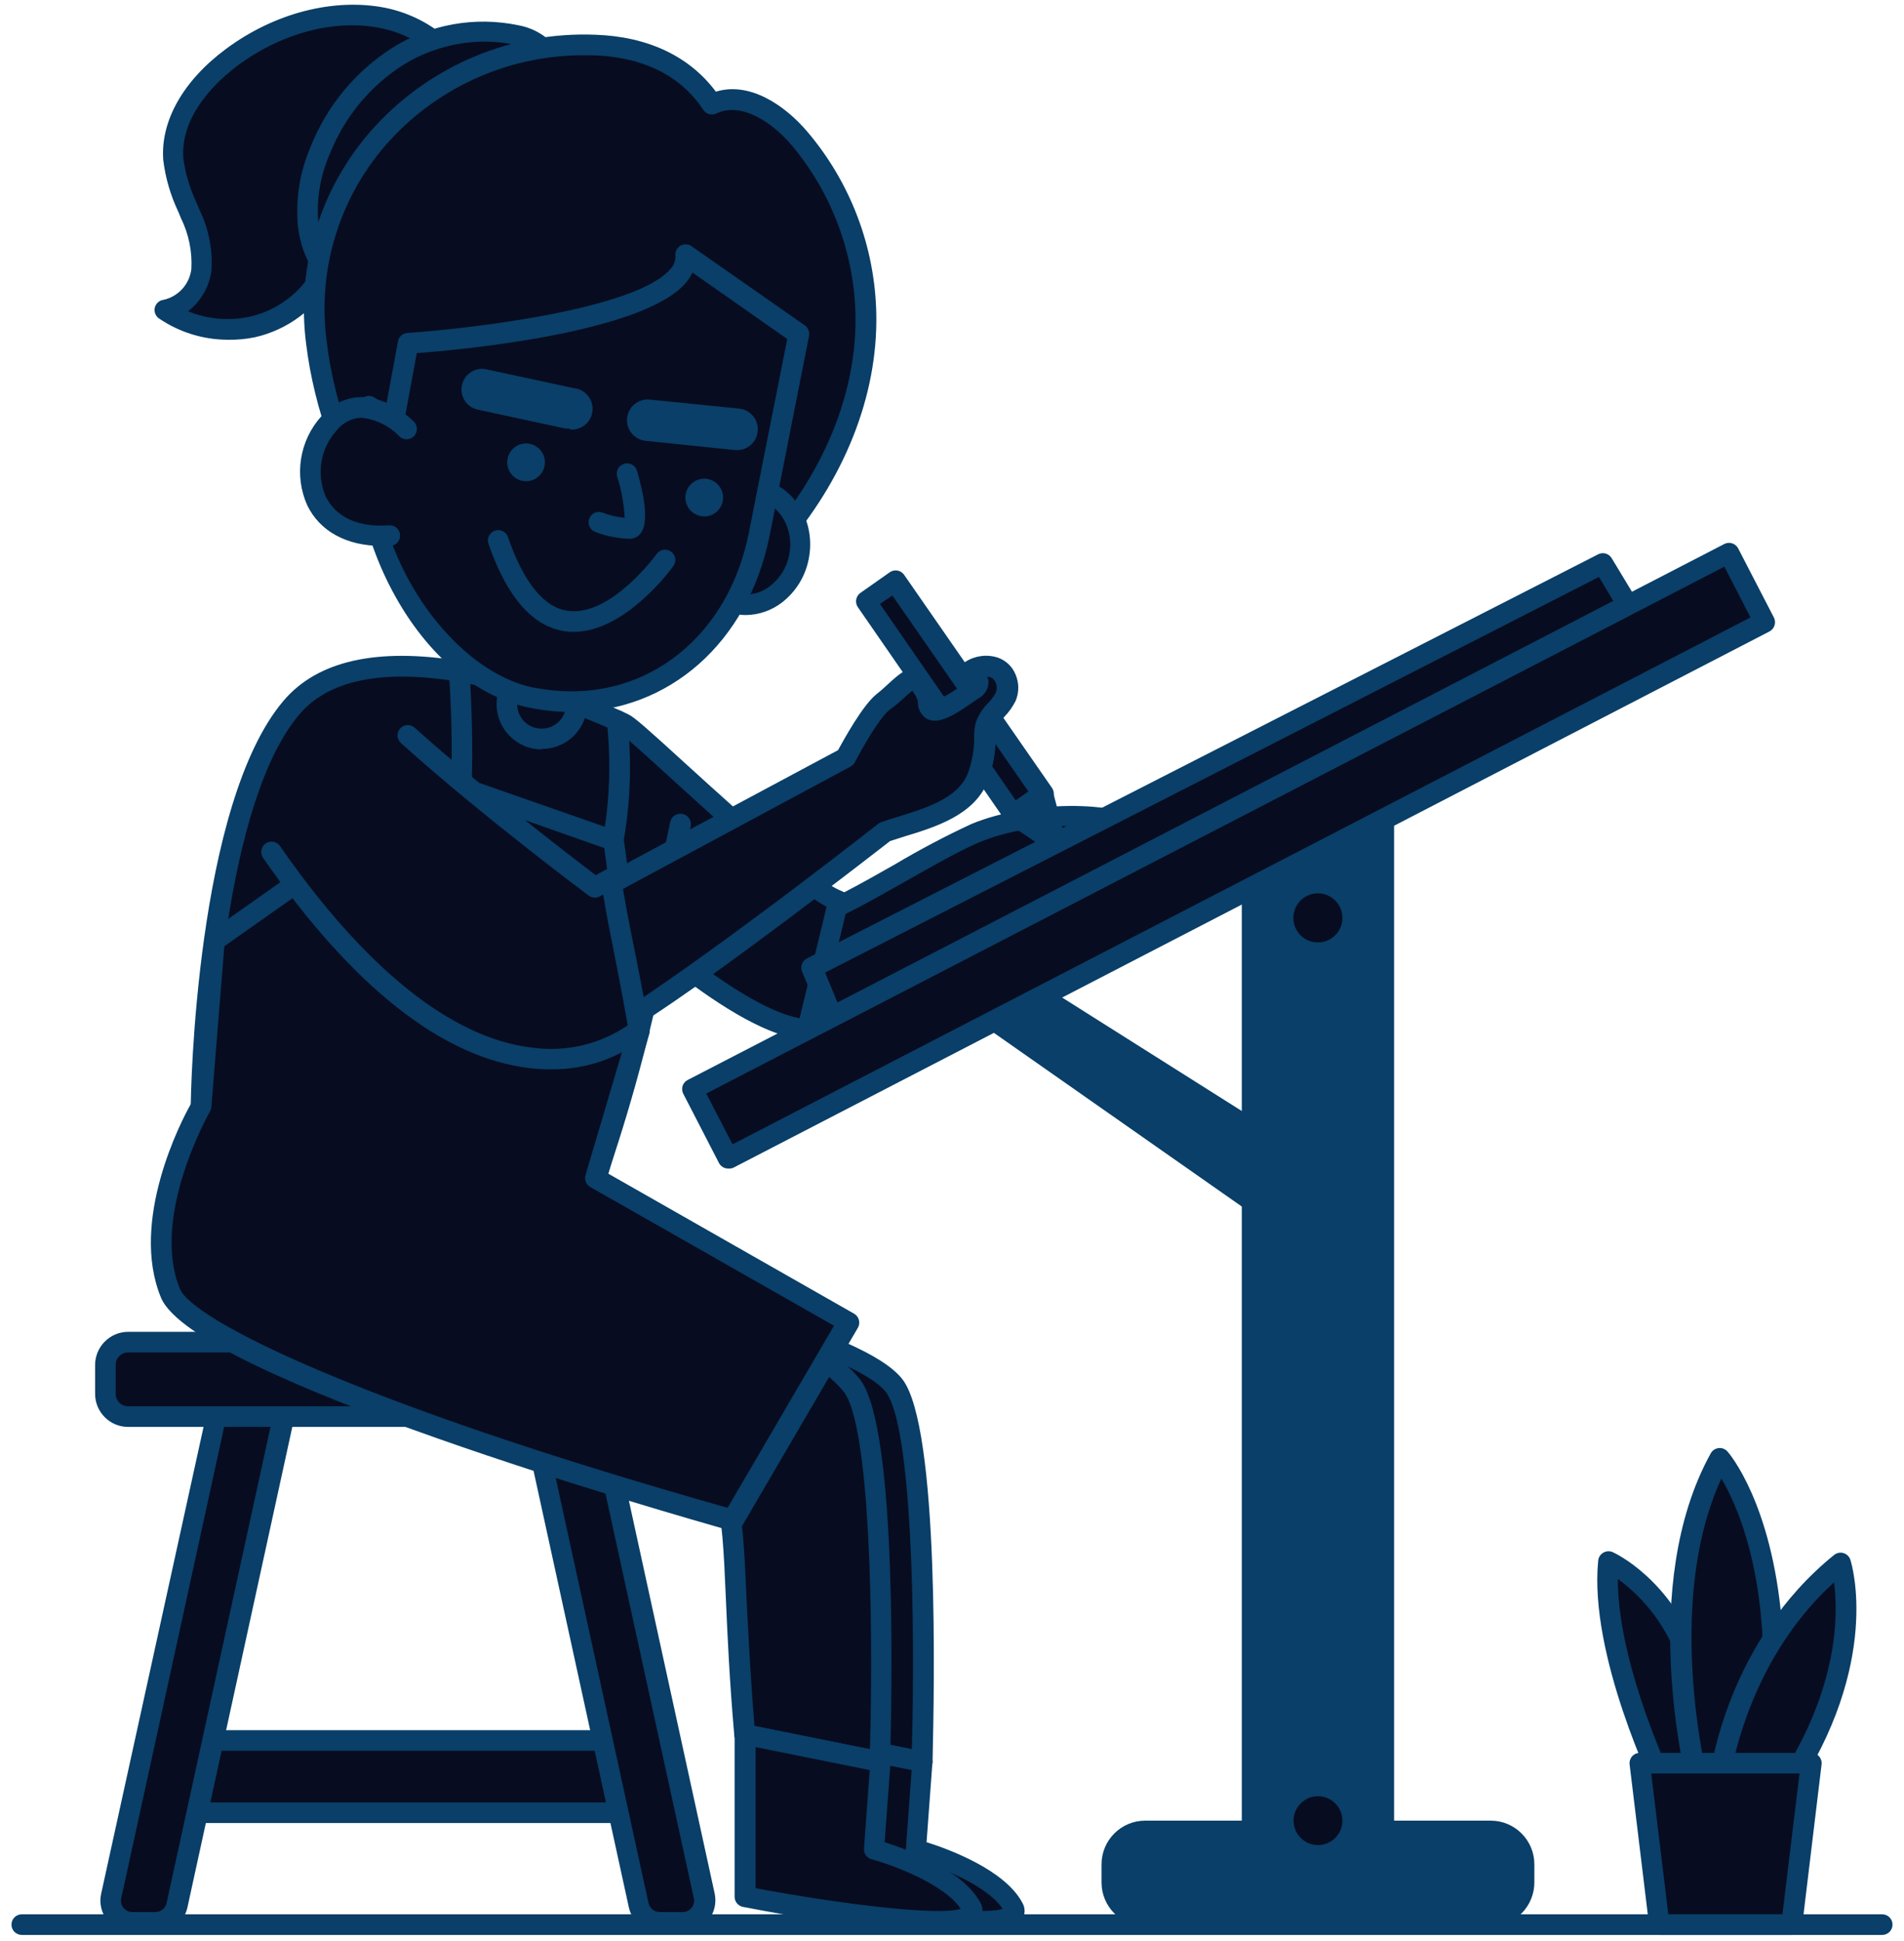 <svg width="208" height="212" viewBox="0 0 208 212" fill="none" xmlns="http://www.w3.org/2000/svg">
<g id="designer_(3) 2">
<g id="designer_(3)">
<path id="Path" d="M85.91 189.442C84.627 174.469 85.246 167.158 83.66 162.201C79.981 159.261 66.335 151.363 54.894 145.302C52.833 144.205 51.292 142.332 50.611 140.097C49.929 137.861 50.163 135.446 51.26 133.383C53.51 129.091 56.412 132.955 60.71 135.231C74.322 142.486 93.897 146.553 97.666 151.341C101.919 156.737 100.737 192.438 100.737 192.438L85.91 189.442Z" fill="#080C20"/>
<path id="Shape" fill-rule="evenodd" clip-rule="evenodd" d="M100.479 193.542C100.553 193.553 100.629 193.553 100.704 193.542C100.971 193.555 101.235 193.471 101.446 193.306C101.706 193.101 101.862 192.792 101.874 192.461C101.877 192.256 101.884 191.964 101.892 191.593C102.034 185.242 102.69 155.878 98.566 150.62C96.305 147.758 89.701 145.404 81.331 142.441C74.75 140.109 67.37 137.473 61.25 134.217C60.258 133.69 59.296 133.107 58.37 132.471L58.361 132.465C56.385 131.127 54.677 129.97 52.903 130.42C51.696 130.798 50.717 131.688 50.225 132.854C47.665 137.702 49.501 143.71 54.331 146.294C64.951 151.938 78.575 159.779 82.659 162.9C83.49 165.666 83.648 169.33 83.884 174.778L83.885 174.807C83.898 175.088 83.911 175.374 83.925 175.665C84.096 179.389 84.306 183.943 84.796 189.554C84.837 190.056 85.204 190.469 85.696 190.568L100.479 193.542ZM99.612 191.053L86.968 188.495C86.526 183.259 86.331 178.965 86.169 175.43C86.158 175.178 86.146 174.929 86.135 174.684C85.888 168.825 85.707 164.961 84.695 161.852C84.631 161.64 84.501 161.455 84.324 161.322C80.454 158.235 66.571 150.237 55.389 144.288C51.653 142.288 50.235 137.64 52.216 133.89C52.621 133.124 53.038 132.685 53.443 132.583C54.252 132.381 55.648 133.316 57.11 134.318C58.089 135.001 59.103 135.633 60.148 136.211C66.346 139.51 73.756 142.147 80.319 144.483L80.532 144.559C87.924 147.184 94.899 149.662 96.755 152.017C99.612 155.622 100.017 176.835 99.612 191.053Z" fill="#093F68"/>
<path id="Path_2" d="M85.91 189.442V207.163C85.91 207.163 112.786 212.322 110.66 208.289C108.534 204.256 100.018 201.98 100.018 201.98L100.726 192.382L85.91 189.442Z" fill="#080C20"/>
<path id="Shape_2" fill-rule="evenodd" clip-rule="evenodd" d="M85.741 208.267C96.192 210.272 102.481 210.914 106.25 210.914C109.85 210.914 111.144 210.373 111.594 209.754C112.013 209.176 112.044 208.403 111.672 207.794C109.737 204.189 103.561 201.935 101.221 201.203L101.862 192.506C101.908 191.937 101.521 191.424 100.962 191.312L86.18 188.338C85.851 188.269 85.508 188.352 85.246 188.563C84.982 188.778 84.829 189.101 84.83 189.442V207.14C84.82 207.688 85.204 208.163 85.741 208.267ZM109.535 208.481C107.116 209.269 96.552 207.985 87.125 206.228V190.816L99.59 193.328L98.96 201.935C98.942 202.459 99.287 202.926 99.793 203.062C101.93 203.648 107.679 205.709 109.535 208.481Z" fill="#093F68"/>
<path id="Path_3" d="M71.679 83.172C71.679 83.172 85.392 100.713 88.7 100.07C92.007 99.428 101.559 93.074 106.565 90.968C114.586 87.588 127.231 89.21 123.789 92.094C120.346 94.978 121.314 92.32 121.314 92.32C102.673 104.61 89.814 112.598 88.194 112.463C80.139 112.046 65.041 96.984 65.041 96.984L71.679 83.172Z" fill="#080C20"/>
<path id="Shape_3" fill-rule="evenodd" clip-rule="evenodd" d="M88.138 113.578H88.25C89.127 113.578 92.244 112.789 120.571 94.19L120.695 94.291C121.696 95.001 122.945 94.28 124.52 92.984C124.981 92.714 125.316 92.271 125.451 91.754C125.586 91.236 125.51 90.686 125.24 90.224C123.508 87.396 112.629 87.272 106.115 89.999C103.267 91.32 100.488 92.786 97.79 94.392C94.224 96.42 90.162 98.707 88.509 99.023C86.641 99.023 78.778 90.461 72.567 82.518C72.329 82.211 71.948 82.049 71.561 82.09C71.174 82.131 70.835 82.37 70.666 82.721L64.029 96.51C63.815 96.944 63.901 97.465 64.243 97.806C64.274 97.836 64.342 97.901 64.444 97.999C66.358 99.844 80.169 113.161 88.138 113.578ZM88.261 111.325C81.567 110.931 69.204 99.383 66.403 96.679L71.881 85.256C83.761 100.228 87.744 101.388 88.869 101.174C90.876 100.801 94.593 98.704 98.573 96.459C98.675 96.401 98.778 96.343 98.881 96.285C101.818 94.618 104.855 92.894 106.959 92.004C113.293 89.357 121.494 90.156 123.069 91.148C122.765 91.396 122.518 91.587 122.315 91.734C122.233 91.595 122.131 91.47 122.011 91.362C121.616 91.073 121.079 91.073 120.684 91.362C93.155 109.534 88.846 111.235 88.261 111.325Z" fill="#093F68"/>
<rect id="Rectangle" x="19.4" y="190.14" width="49.657" height="7.818" fill="#080C20"/>
<path id="Shape_4" fill-rule="evenodd" clip-rule="evenodd" d="M19.4 199.108H69.058C69.679 199.108 70.183 198.603 70.183 197.981V190.095C70.183 189.473 69.679 188.969 69.058 188.969H19.4C18.779 188.969 18.275 189.473 18.275 190.095V197.981C18.275 198.603 18.779 199.108 19.4 199.108ZM67.933 196.855H20.525V191.222H67.933V196.855Z" fill="#093F68"/>
<path id="Path_4" d="M16.981 209.945H14.461C13.743 209.945 13.064 209.619 12.614 209.058C12.163 208.498 11.991 207.764 12.144 207.061L24.519 150.654H31.887L19.344 208.109C19.085 209.201 18.102 209.965 16.981 209.945Z" fill="#080C20"/>
<path id="Shape_5" fill-rule="evenodd" clip-rule="evenodd" d="M14.461 211.072H16.981C18.64 211.109 20.096 209.975 20.469 208.357L33.013 150.901C33.088 150.565 33.005 150.212 32.788 149.944C32.576 149.682 32.258 149.529 31.921 149.527H24.553C24.013 149.515 23.541 149.889 23.428 150.417L11.053 206.825C10.819 207.858 11.072 208.942 11.739 209.765C12.401 210.592 13.403 211.073 14.461 211.072ZM13.246 207.32L25.374 151.791H30.436L18.196 207.85C18.074 208.423 17.567 208.832 16.981 208.83H14.461C14.084 208.832 13.727 208.662 13.491 208.368C13.254 208.075 13.164 207.689 13.246 207.32Z" fill="#093F68"/>
<path id="Path_5" d="M72.073 209.945H74.581C75.299 209.945 75.979 209.619 76.429 209.058C76.879 208.498 77.052 207.764 76.899 207.061L64.625 150.665H57.2L69.744 208.12C70.004 209.195 70.968 209.95 72.073 209.945Z" fill="#080C20"/>
<path id="Shape_6" fill-rule="evenodd" clip-rule="evenodd" d="M72.073 211.072H74.581L74.694 211.038C75.746 211.029 76.737 210.545 77.393 209.72C78.048 208.896 78.296 207.82 78.069 206.791L65.75 150.383C65.637 149.855 65.165 149.481 64.625 149.493H57.245C56.909 149.496 56.591 149.648 56.379 149.91C56.161 150.178 56.078 150.531 56.154 150.868L68.698 208.323C69.052 209.911 70.448 211.048 72.073 211.072ZM70.846 207.85L58.606 151.792H63.669L75.796 207.32C75.879 207.689 75.789 208.075 75.552 208.368C75.316 208.662 74.958 208.832 74.581 208.83H72.073C71.484 208.833 70.974 208.425 70.846 207.85Z" fill="#093F68"/>
<rect id="Rectangle_2" x="11.514" y="146.587" width="55.845" height="8.123" rx="2.21" fill="#080C20"/>
<path id="Shape_7" fill-rule="evenodd" clip-rule="evenodd" d="M14 155.847H64.884C65.842 155.847 66.76 155.466 67.437 154.788C68.115 154.11 68.495 153.19 68.495 152.231V149.088C68.495 147.089 66.88 145.466 64.884 145.46H14C12.004 145.466 10.389 147.089 10.389 149.088V152.231C10.389 154.228 12.006 155.847 14 155.847ZM12.639 149.088C12.639 148.333 13.246 147.719 14 147.713H64.884C65.637 147.719 66.245 148.333 66.245 149.088V152.231C66.245 152.984 65.636 153.594 64.884 153.594H14C13.248 153.594 12.639 152.984 12.639 152.231V149.088Z" fill="#093F68"/>
<path id="Path_6" d="M81.376 189.442C80.082 174.469 80.712 167.158 79.126 162.201C75.447 159.261 61.801 151.363 50.36 145.302C46.115 142.996 44.52 137.694 46.787 133.424C49.053 129.154 54.334 127.511 58.617 129.744C72.241 136.988 89.364 146.553 93.132 151.341C97.374 156.737 96.204 192.438 96.204 192.438L81.376 189.442Z" fill="#080C20"/>
<path id="Shape_8" fill-rule="evenodd" clip-rule="evenodd" d="M95.9 193.542C95.975 193.554 96.05 193.554 96.125 193.542L96.114 193.61C96.735 193.61 97.239 193.106 97.239 192.483C97.242 192.317 97.248 192.093 97.254 191.816C97.395 185.912 98.112 155.958 93.942 150.642C90.882 146.767 79.475 139.602 59.068 128.742C54.226 126.178 48.226 128.016 45.646 132.854C43.086 137.702 44.922 143.71 49.752 146.294C60.361 151.938 73.996 159.779 78.08 162.9C78.911 165.666 79.069 169.33 79.305 174.778L79.306 174.807C79.475 178.683 79.689 183.505 80.218 189.554C80.257 190.052 80.618 190.465 81.106 190.568L95.9 193.542ZM95.034 191.053L82.377 188.495H82.422C82.046 183.914 81.842 180.054 81.669 176.792C81.63 176.06 81.593 175.357 81.556 174.684L81.555 174.645C81.297 168.808 81.126 164.954 80.116 161.852C80.052 161.64 79.922 161.455 79.745 161.322C75.875 158.236 61.992 150.237 50.81 144.289C48.388 143.001 46.837 140.517 46.74 137.773C46.643 135.029 48.015 132.441 50.34 130.985C52.665 129.529 55.588 129.425 58.01 130.713C77.866 141.269 89.319 148.412 92.176 152.017C95.034 155.622 95.439 176.835 95.034 191.053Z" fill="#093F68"/>
<path id="Path_7" d="M91.625 98.403C86.562 96.443 69.89 79.871 68.236 79.071L67.449 78.699C61.928 76.244 56.14 74.441 50.203 73.326C43.216 72.199 35.926 72.526 31.876 77.291C22.438 88.41 21.999 120.833 21.999 120.833L65.075 128.719C67.948 120.372 70.204 111.825 71.825 103.146C76.876 107.371 83.649 112.249 88.183 112.485L91.625 98.403Z" fill="#080C20"/>
<path id="Shape_9" fill-rule="evenodd" clip-rule="evenodd" d="M64.839 129.812H65.041C65.529 129.818 65.965 129.509 66.121 129.046C68.814 121.242 70.987 113.267 72.624 105.174C79.284 110.548 84.515 113.364 88.16 113.555C88.69 113.571 89.158 113.214 89.285 112.699L92.66 98.651C92.794 98.101 92.501 97.537 91.974 97.333C88.949 96.164 81.059 89.002 75.456 83.916C75.224 83.705 74.996 83.498 74.772 83.296C70.779 79.646 69.316 78.35 68.686 78.046C68.686 78.046 68.394 77.888 67.854 77.651C62.246 75.15 56.363 73.32 50.326 72.199C41.191 70.701 34.678 72.165 30.965 76.547C21.391 87.836 20.84 119.459 20.84 120.799C20.831 121.35 21.221 121.827 21.762 121.926L64.839 129.812ZM64.287 127.401L23.113 119.898C23.281 114.502 24.519 87.656 32.709 78.023C35.881 74.283 41.697 73.078 50 74.441C55.847 75.533 61.544 77.31 66.976 79.736L67.719 80.074C68.155 80.326 70.13 82.119 72.26 84.053C72.6 84.362 72.945 84.675 73.287 84.986C78.879 90.089 86.382 96.927 90.297 99.034L87.35 111.212C83.964 110.581 78.778 107.438 72.567 102.256C72.257 101.988 71.826 101.911 71.442 102.053C71.065 102.193 70.79 102.523 70.722 102.921C69.163 111.224 67.012 119.405 64.287 127.401Z" fill="#093F68"/>
<path id="Path_8" d="M72.061 101.862H71.836C71.544 101.802 71.287 101.628 71.123 101.379C70.958 101.13 70.899 100.825 70.959 100.532L73.209 89.796C73.333 89.174 73.938 88.77 74.559 88.895C75.18 89.019 75.583 89.624 75.459 90.247L73.209 100.983C73.089 101.516 72.606 101.886 72.061 101.862Z" fill="#093F68"/>
<path id="Path_9" d="M49.471 94.178C49.37 94.189 49.268 94.189 49.167 94.178C48.879 94.099 48.635 93.909 48.487 93.649C48.339 93.389 48.301 93.081 48.38 92.793C50.045 86.743 49.055 73.641 49.044 73.461C48.997 72.838 49.463 72.296 50.084 72.25C50.706 72.203 51.247 72.669 51.294 73.292C51.294 73.844 52.329 86.968 50.551 93.39C50.403 93.862 49.965 94.181 49.471 94.178Z" fill="#093F68"/>
<path id="Path_10" d="M65.041 100.329C64.903 100.326 64.766 100.299 64.636 100.251C64.357 100.145 64.132 99.932 64.009 99.659C63.887 99.387 63.878 99.077 63.984 98.797C66.234 92.407 67.025 85.594 66.301 78.857C66.214 78.241 66.642 77.671 67.257 77.584C67.555 77.542 67.856 77.621 68.095 77.803C68.333 77.985 68.49 78.255 68.529 78.553C69.332 85.662 68.497 92.862 66.088 99.597C65.924 100.035 65.508 100.326 65.041 100.329Z" fill="#093F68"/>
<path id="Path_11" d="M41.866 1.957C36.084 0.751 29.953 2.768 25.273 6.249C21.639 8.953 18.523 13.009 18.916 17.391C19.218 19.464 19.836 21.478 20.75 23.362C21.681 25.252 22.096 27.354 21.954 29.457C21.714 31.637 20.087 33.407 17.938 33.828C20.737 35.73 24.193 36.402 27.5 35.687C30.767 34.941 33.569 32.851 35.218 29.93C35.581 28.927 36.255 28.066 37.141 27.474C37.604 27.285 38.094 27.175 38.593 27.147C42.119 26.867 45.495 25.598 48.335 23.486C56.75 16.602 51.879 4.075 41.866 1.957Z" fill="#080C20"/>
<path id="Shape_10" fill-rule="evenodd" clip-rule="evenodd" d="M17.375 34.785C19.592 36.294 22.21 37.102 24.89 37.106C25.88 37.127 26.868 37.036 27.837 36.836C31.42 36.029 34.492 33.735 36.286 30.527L36.5 30.121C36.703 29.476 37.095 28.907 37.625 28.488C37.987 28.357 38.366 28.281 38.75 28.262C42.514 27.981 46.116 26.615 49.123 24.331C52.928 21.311 54.603 16.332 53.398 11.623C52.007 6.18 47.641 2.005 42.148 0.864C36.545 -0.262 29.997 1.382 24.654 5.37C19.985 8.84 17.51 13.256 17.836 17.492C18.078 19.446 18.633 21.348 19.479 23.125L19.782 23.858C20.62 25.568 21.008 27.464 20.907 29.366C20.717 31.026 19.498 32.383 17.87 32.746C17.407 32.802 17.027 33.138 16.914 33.591C16.805 34.047 16.988 34.522 17.375 34.785ZM27.297 34.583C25.04 35.079 22.686 34.875 20.547 33.997C21.921 32.932 22.831 31.379 23.09 29.659C23.265 27.359 22.826 25.054 21.819 22.979L21.515 22.235C20.767 20.682 20.266 19.021 20.03 17.312C19.648 12.423 24.046 8.592 25.948 7.173C30.796 3.568 36.657 2.047 41.641 3.083C46.318 4.031 50.034 7.585 51.193 12.22C52.208 16.09 50.822 20.193 47.671 22.652C44.977 24.637 41.773 25.81 38.435 26.032C37.843 26.076 37.261 26.217 36.714 26.449C35.701 27.032 34.91 27.936 34.464 29.017L34.273 29.389C32.783 32.028 30.25 33.914 27.297 34.583Z" fill="#093F68"/>
<path id="Path_12" d="M56.367 3.804C51.906 2.887 47.263 3.73 43.407 6.159C39.589 8.613 36.637 12.207 34.97 16.433C33.893 18.915 33.437 21.622 33.642 24.319C33.873 27.019 35.174 29.514 37.254 31.248C37.873 31.81 38.669 32.141 39.504 32.183C40.066 32.138 40.615 31.989 41.124 31.744C48.875 28.436 55.39 22.768 59.742 15.543C62.296 11.274 62.049 5.078 56.367 3.804Z" fill="#080C20"/>
<path id="Shape_11" fill-rule="evenodd" clip-rule="evenodd" d="M36.556 32.206C37.367 32.902 38.391 33.299 39.459 33.332L39.492 33.377C40.199 33.335 40.891 33.155 41.529 32.848C49.494 29.444 56.185 23.614 60.654 16.186C62.465 13.419 62.881 9.964 61.779 6.846C60.852 4.702 58.913 3.166 56.615 2.757C51.869 1.766 46.924 2.658 42.822 5.247C38.796 7.822 35.682 11.602 33.924 16.05C32.781 18.7 32.302 21.589 32.529 24.466C32.778 27.483 34.23 30.272 36.556 32.206ZM44.004 7.117C46.662 5.46 49.726 4.571 52.858 4.548C53.957 4.538 55.055 4.648 56.131 4.875C57.716 5.138 59.062 6.184 59.709 7.657C60.526 10.104 60.178 12.79 58.764 14.946C54.548 21.984 48.215 27.506 40.674 30.718C40.301 30.91 39.897 31.032 39.481 31.079C38.906 31.026 38.364 30.785 37.94 30.392C36.094 28.833 34.95 26.596 34.767 24.184C34.573 21.674 35.002 19.154 36.016 16.85C37.591 12.845 40.386 9.44 44.004 7.117Z" fill="#093F68"/>
<path id="Path_13" d="M64.94 4.92C70.126 5.089 74.862 6.948 77.765 11.386C81.14 9.787 84.931 12.31 87.328 15.115C91.873 20.505 94.434 27.293 94.584 34.346C94.741 43.55 90.657 52.495 84.594 59.412C81.364 63.227 77.37 66.321 72.871 68.493C68.32 70.665 63.19 71.305 58.246 70.317C44.476 67.264 36.084 50.31 34.509 37.455C32.349 19.374 46.794 4.334 64.94 4.92Z" fill="#080C20"/>
<path id="Shape_12" fill-rule="evenodd" clip-rule="evenodd" d="M58.066 71.41C59.588 71.751 61.142 71.921 62.701 71.917C66.373 71.895 69.997 71.089 73.332 69.552C77.993 67.313 82.126 64.111 85.46 60.156C92.232 52.428 95.889 43.257 95.731 34.335C95.599 27.017 92.939 19.971 88.205 14.394C85.707 11.454 81.871 8.885 78.204 10.012C75.301 6.125 70.756 3.985 64.996 3.793C55.927 3.445 47.159 7.088 41 13.764C35.074 20.198 32.309 28.935 33.451 37.613C35.184 51.729 44.397 68.38 58.066 71.41ZM42.642 15.284C48.125 9.338 55.857 5.98 63.939 6.035L64.906 6.046C68.641 6.17 73.737 7.297 76.831 12.006C77.141 12.472 77.744 12.639 78.249 12.4C81.027 11.071 84.414 13.425 86.472 15.848C90.836 21.046 93.3 27.579 93.459 34.368C93.605 42.728 90.151 51.357 83.75 58.669C80.624 62.366 76.756 65.363 72.399 67.467C68.091 69.53 63.233 70.143 58.55 69.213C45.894 66.408 37.321 50.693 35.69 37.32C34.622 29.305 37.17 21.23 42.642 15.284Z" fill="#093F68"/>
<path id="Path_14" d="M56.735 72.567L63.037 73.815C63.348 73.876 63.55 74.178 63.489 74.49L62.863 77.662C62.456 79.725 60.455 81.067 58.395 80.659C56.335 80.251 54.995 78.248 55.402 76.185L56.028 73.013C56.09 72.702 56.391 72.499 56.702 72.561L56.735 72.567Z" fill="#080C20"/>
<path id="Shape_13" fill-rule="evenodd" clip-rule="evenodd" d="M58.224 81.752C58.542 81.816 58.867 81.847 59.191 81.842L59.236 81.797C61.582 81.788 63.596 80.125 64.051 77.82L64.681 74.655C64.763 74.213 64.67 73.757 64.422 73.382C64.168 72.992 63.758 72.729 63.297 72.661L56.964 71.399C56.523 71.319 56.067 71.411 55.693 71.658C55.305 71.916 55.044 72.325 54.972 72.785L54.343 75.962C53.819 78.634 55.556 81.225 58.224 81.752ZM56.547 76.39L57.065 73.765L62.307 74.79L61.79 77.426C61.66 78.122 61.254 78.735 60.665 79.127C60.073 79.523 59.35 79.669 58.651 79.533C57.958 79.397 57.347 78.992 56.953 78.406C56.557 77.814 56.412 77.089 56.547 76.39Z" fill="#093F68"/>
<ellipse id="Oval" cx="81.688" cy="59.703" rx="6.376" ry="5.693" transform="rotate(-78.82 81.688 59.703)" fill="#080C20"/>
<path id="Shape_14" fill-rule="evenodd" clip-rule="evenodd" d="M80.274 67.05C80.678 67.13 81.088 67.172 81.5 67.174C82.917 67.153 84.29 66.675 85.415 65.811C86.945 64.633 87.99 62.933 88.351 61.035C89.15 56.979 86.799 53.081 83.109 52.349C81.272 51.995 79.372 52.456 77.9 53.61C74.768 56.07 73.907 60.455 75.875 63.919C76.814 65.555 78.421 66.7 80.274 67.05ZM81.932 54.478C81.942 54.478 81.951 54.478 81.961 54.478H81.916C81.921 54.478 81.927 54.478 81.932 54.478ZM79.329 55.39C80.077 54.815 80.989 54.495 81.932 54.478C82.208 54.486 82.481 54.524 82.749 54.591C85.213 55.075 86.776 57.779 86.214 60.618C85.953 61.96 85.213 63.161 84.132 63.998C83.175 64.773 81.923 65.083 80.715 64.844C79.507 64.605 78.468 63.841 77.877 62.758C76.49 60.279 77.105 57.157 79.329 55.39Z" fill="#093F68"/>
<path id="Path_15" d="M58.122 76.21C45.871 73.776 37.872 56.461 40.269 44.373L42.969 46.062L44.555 37.489C44.555 37.489 75.481 35.416 74.93 27.868L87.305 36.52L82.996 58.376C80.521 70.453 70.385 78.632 58.122 76.21Z" fill="#080C20"/>
<path id="Shape_15" fill-rule="evenodd" clip-rule="evenodd" d="M57.943 77.314C59.425 77.609 60.931 77.76 62.443 77.764C72.984 77.764 81.703 70.272 84.076 58.511L88.385 36.667C88.465 36.233 88.284 35.793 87.924 35.54L75.549 26.888C75.192 26.637 74.723 26.616 74.345 26.832C73.946 27.057 73.723 27.503 73.783 27.958C73.803 28.502 73.595 29.029 73.209 29.412C69.44 33.794 51.26 35.912 44.51 36.363C43.994 36.396 43.567 36.777 43.475 37.286L42.193 44.226L40.899 43.415C40.584 43.217 40.193 43.188 39.853 43.336C39.513 43.486 39.269 43.793 39.2 44.158C36.736 56.641 45.061 74.756 57.943 77.314ZM81.804 58.196C79.43 70.194 69.598 77.347 58.348 75.094L58.381 75.117C49.021 73.292 39.459 59.581 41.146 46.254L42.406 47.042C42.723 47.236 43.114 47.262 43.453 47.11C43.792 46.961 44.036 46.653 44.105 46.288L45.534 38.571C50.45 38.199 70.216 36.363 74.919 30.899C75.209 30.555 75.454 30.177 75.65 29.772L86 37.027L81.804 58.196Z" fill="#093F68"/>
<ellipse id="Oval_2" cx="57.47" cy="50.496" rx="2.062" ry="2.059" transform="rotate(-78.82 57.47 50.496)" fill="#093F68"/>
<ellipse id="Oval_3" cx="76.933" cy="54.343" rx="2.059" ry="2.062" fill="#093F68"/>
<path id="Path_16" d="M68.563 58.838C67.349 58.783 66.152 58.532 65.019 58.094C64.643 57.949 64.373 57.615 64.31 57.216C64.248 56.818 64.402 56.416 64.715 56.163C65.029 55.91 65.453 55.843 65.829 55.987C66.603 56.283 67.412 56.476 68.236 56.562C68.162 55.031 67.889 53.517 67.426 52.056C67.312 51.669 67.412 51.251 67.689 50.959C67.966 50.666 68.377 50.544 68.769 50.638C69.16 50.731 69.472 51.027 69.586 51.414C70.284 53.791 70.925 56.889 70.048 58.173C69.773 58.579 69.322 58.83 68.833 58.849L68.563 58.838Z" fill="#093F68"/>
<path id="Path_17" d="M62.24 46.806C62.079 46.822 61.917 46.822 61.756 46.806L52.149 44.733C50.956 44.452 50.208 43.266 50.465 42.067C50.722 40.867 51.891 40.094 53.094 40.328L62.712 42.401C63.955 42.532 64.857 43.646 64.726 44.891C64.596 46.135 63.483 47.038 62.24 46.907V46.806Z" fill="#093F68"/>
<path id="Path_18" d="M80.544 49.16H80.308L70.531 48.147C69.289 48.022 68.382 46.913 68.506 45.668C68.63 44.424 69.739 43.516 70.981 43.64L80.769 44.632C81.363 44.694 81.907 44.99 82.283 45.455C82.659 45.92 82.834 46.516 82.771 47.11C82.667 48.266 81.703 49.154 80.544 49.16Z" fill="#093F68"/>
<path id="Path_19" d="M44.375 46.783C44.375 46.783 39.774 42.029 35.96 46.231C32.146 50.434 33.316 59.086 42.609 58.466" fill="#080C20"/>
<path id="Path_20" d="M41.697 59.626C37.873 59.626 34.947 58.038 33.564 55.188C32.109 51.927 32.713 48.114 35.105 45.465C36.175 44.181 37.744 43.418 39.414 43.37C42.485 43.302 45.039 45.893 45.163 46.006C45.479 46.286 45.612 46.72 45.507 47.13C45.403 47.539 45.078 47.856 44.666 47.949C44.254 48.042 43.824 47.897 43.554 47.572C42.451 46.467 41 45.778 39.447 45.623C38.395 45.678 37.418 46.188 36.77 47.02C34.997 48.987 34.535 51.81 35.589 54.241C36.714 56.494 39.121 57.621 42.508 57.373C43.129 57.333 43.665 57.804 43.706 58.426C43.746 59.049 43.275 59.586 42.654 59.626H41.697Z" fill="#093F68"/>
<path id="Path_21" d="M62.667 69.011C62.34 69.01 62.013 68.988 61.689 68.943C58.179 68.425 55.377 65.214 53.364 59.401C53.231 59.021 53.311 58.598 53.574 58.293C53.836 57.988 54.242 57.846 54.637 57.921C55.032 57.996 55.357 58.277 55.49 58.657C57.211 63.614 59.394 66.329 62.015 66.713C66.718 67.4 71.69 60.573 71.735 60.505C71.909 60.261 72.173 60.096 72.469 60.047C72.764 59.999 73.067 60.07 73.31 60.246C73.811 60.608 73.927 61.307 73.569 61.812C73.344 62.127 68.338 69.011 62.667 69.011Z" fill="#093F68"/>
<path id="Path_22" d="M65.041 128.685L69.845 112.451L67.032 91.779L48.301 85.245L23.427 102.752L21.965 120.844C21.965 120.844 15.091 132.741 18.59 141.247C22.089 149.752 79.97 166.031 79.97 166.031L92.615 144.412L65.041 128.685Z" fill="#080C20"/>
<path id="Shape_16" fill-rule="evenodd" clip-rule="evenodd" d="M79.711 167.147C79.812 167.163 79.914 167.163 80.015 167.147C80.438 167.194 80.852 166.998 81.084 166.64L93.718 145.021C93.867 144.762 93.907 144.454 93.83 144.165C93.752 143.874 93.562 143.627 93.301 143.477L66.459 128.19L70.959 112.823C70.992 112.667 70.992 112.506 70.959 112.35L68.146 91.677C68.09 91.258 67.803 90.905 67.404 90.765L48.672 84.219C48.331 84.103 47.955 84.157 47.66 84.366L22.786 101.873C22.513 102.066 22.339 102.372 22.314 102.707L20.863 120.552C19.839 122.32 14.113 133.361 17.589 141.731C21.211 150.485 73.737 165.468 79.711 167.147ZM23.09 120.912L24.508 103.349L48.481 86.45L66.009 92.624L68.698 112.361L63.961 128.347C63.814 128.847 64.028 129.383 64.479 129.643L91.108 144.795L79.486 164.679C38.041 152.963 20.997 143.984 19.67 140.796C16.385 132.91 22.876 121.498 22.944 121.385C23.027 121.24 23.077 121.079 23.09 120.912Z" fill="#093F68"/>
<path id="Path_23" d="M112.426 107.945L140.461 125.655V133.721L108.5 111.336L112.426 107.945Z" fill="#093F68"/>
<path id="Shape_17" fill-rule="evenodd" clip-rule="evenodd" d="M139.82 134.69C140.008 134.822 140.232 134.892 140.461 134.893C140.641 134.894 140.819 134.851 140.979 134.769C141.353 134.575 141.587 134.188 141.586 133.766V125.711C141.587 125.322 141.387 124.96 141.057 124.754L113.034 107.055C112.616 106.786 112.073 106.823 111.695 107.145L107.769 110.525C107.504 110.752 107.36 111.089 107.378 111.437C107.395 111.785 107.573 112.106 107.859 112.305L139.82 134.69ZM139.336 131.513L110.334 111.235L112.527 109.331L139.336 126.23V131.513Z" fill="#093F68"/>
<path id="Path_24" d="M151.171 201.169H136.782V92.331L151.171 87.644V201.169Z" fill="#093F68"/>
<path id="Shape_18" fill-rule="evenodd" clip-rule="evenodd" d="M136.782 202.296H151.171C151.793 202.296 152.296 201.791 152.296 201.169V87.644C152.315 87.274 152.15 86.918 151.855 86.693C151.561 86.468 151.175 86.402 150.822 86.518L136.434 91.204C135.951 91.361 135.633 91.823 135.657 92.331V201.169C135.657 201.791 136.161 202.296 136.782 202.296ZM150.046 200.043H137.907V93.142L150.046 89.188V200.043Z" fill="#093F68"/>
<rect id="Rectangle_3" x="121.46" y="200.02" width="45.034" height="9.249" rx="3.23" fill="#093F68"/>
<path id="Shape_19" fill-rule="evenodd" clip-rule="evenodd" d="M125.094 210.373H162.849C164.118 210.373 165.334 209.867 166.23 208.966C167.125 208.066 167.625 206.845 167.619 205.574V203.614C167.613 200.98 165.479 198.849 162.849 198.849H125.094C122.468 198.855 120.341 200.985 120.335 203.614V205.597C120.335 208.23 122.464 210.367 125.094 210.373ZM122.585 203.637C122.585 202.249 123.708 201.124 125.094 201.124L162.849 201.102C163.516 201.099 164.157 201.362 164.63 201.834C165.103 202.305 165.369 202.946 165.369 203.614V205.597C165.369 206.266 165.103 206.908 164.631 207.381C164.158 207.854 163.517 208.12 162.849 208.12H125.094C123.706 208.114 122.585 206.986 122.585 205.597V203.637Z" fill="#093F68"/>
<ellipse id="Oval_4" cx="143.971" cy="100.239" rx="3.791" ry="3.797" fill="#080C20"/>
<path id="Shape_20" fill-rule="evenodd" clip-rule="evenodd" d="M139.044 100.239C139.044 102.965 141.25 105.174 143.971 105.174C146.693 105.174 148.899 102.965 148.899 100.239C148.899 97.514 146.693 95.305 143.971 95.305C141.25 95.305 139.044 97.514 139.044 100.239ZM141.496 99.227C141.91 98.224 142.887 97.569 143.971 97.569C145.446 97.569 146.643 98.763 146.649 100.239C146.653 101.325 146.004 102.306 145.004 102.725C144.004 103.143 142.85 102.917 142.082 102.151C141.314 101.385 141.083 100.231 141.496 99.227Z" fill="#093F68"/>
<ellipse id="Oval_5" cx="143.971" cy="198.849" rx="3.791" ry="3.797" fill="#080C20"/>
<path id="Shape_21" fill-rule="evenodd" clip-rule="evenodd" d="M139.066 198.841C139.062 201.559 141.258 203.765 143.971 203.772C145.277 203.775 146.53 203.257 147.455 202.334C148.379 201.41 148.899 200.156 148.899 198.849C148.899 196.131 146.7 193.927 143.986 193.925C141.273 193.923 139.07 196.124 139.066 198.841ZM141.316 198.856C141.312 197.383 142.5 196.185 143.971 196.179C145.446 196.179 146.643 197.372 146.649 198.849C146.649 200.322 145.457 201.516 143.986 201.518C142.515 201.521 141.32 200.329 141.316 198.856Z" fill="#093F68"/>
<path id="Rectangle_4" d="M75.641 118.97L188.856 60.403L192.749 67.95L79.534 126.516L75.641 118.97Z" fill="#080C20"/>
<path id="Shape_22" fill-rule="evenodd" clip-rule="evenodd" d="M78.541 127.018C78.735 127.393 79.121 127.627 79.543 127.626C79.73 127.642 79.918 127.615 80.094 127.548L193.303 68.966C193.565 68.829 193.763 68.594 193.854 68.312C193.948 68.026 193.924 67.713 193.786 67.445L189.883 59.897C189.598 59.349 188.925 59.133 188.375 59.412L75.133 117.949C74.866 118.084 74.664 118.319 74.57 118.603C74.479 118.891 74.507 119.203 74.649 119.47L78.541 127.018ZM80.026 124.979L77.158 119.436L188.375 61.891L191.233 67.433L80.026 124.979Z" fill="#093F68"/>
<path id="Path_25" d="M81.376 189.442V207.163C81.376 207.163 108.252 212.322 106.126 208.289C104 204.256 95.484 201.98 95.484 201.98L96.192 192.382L81.376 189.442Z" fill="#080C20"/>
<path id="Shape_23" fill-rule="evenodd" clip-rule="evenodd" d="M81.162 208.267C91.614 210.272 97.903 210.914 101.671 210.914C105.316 210.914 106.61 210.373 107.015 209.754C107.428 209.174 107.459 208.405 107.094 207.794C105.159 204.189 98.983 201.935 96.642 201.203L97.284 192.506C97.329 191.937 96.942 191.424 96.384 191.312L81.601 188.338C81.272 188.269 80.93 188.352 80.668 188.563C80.403 188.778 80.25 189.101 80.251 189.442V207.14C80.241 207.688 80.626 208.163 81.162 208.267ZM104.956 208.481C102.537 209.269 91.974 207.985 82.546 206.228V190.816L95.011 193.328L94.381 201.935C94.362 202.456 94.702 202.922 95.203 203.062C97.351 203.648 103.1 205.709 104.956 208.481Z" fill="#093F68"/>
<path id="Path_26" d="M90.916 111.043L88.7 105.692L175.1 61.53L177.822 66.082L90.916 111.043Z" fill="#080C20"/>
<path id="Shape_24" fill-rule="evenodd" clip-rule="evenodd" d="M90.522 112.102C90.649 112.148 90.782 112.171 90.916 112.17C91.099 112.16 91.277 112.106 91.434 112.012L178.34 67.05C178.616 66.906 178.82 66.653 178.902 66.352C178.986 66.056 178.946 65.739 178.79 65.473L176.067 60.967C175.765 60.459 175.121 60.272 174.594 60.539L88.137 104.689C87.621 104.96 87.396 105.581 87.62 106.12L89.87 111.483C89.992 111.771 90.228 111.996 90.522 112.102ZM91.49 109.489L90.14 106.222L174.672 63.017L176.236 65.631L91.49 109.489Z" fill="#093F68"/>
<path id="Path_27" d="M97.79 63.457L94.584 65.676L110.694 88.985L113.945 86.732L97.79 63.457Z" fill="#080C20"/>
<path id="Shape_25" fill-rule="evenodd" clip-rule="evenodd" d="M109.827 89.627C110.037 89.93 110.382 90.111 110.75 90.112C110.982 90.104 111.206 90.026 111.391 89.886L114.642 87.633C114.881 87.454 115.045 87.193 115.104 86.901C115.158 86.606 115.093 86.302 114.924 86.056L98.769 62.781C98.414 62.271 97.715 62.145 97.205 62.499L93.999 64.752C93.49 65.107 93.364 65.808 93.718 66.318L109.827 89.627ZM110.964 87.419L96.125 65.958L97.486 65.045L112.347 86.45L110.964 87.419Z" fill="#093F68"/>
<path id="Path_28" d="M65.041 97.355L92.289 82.71C92.289 82.71 94.752 77.922 96.361 76.638C98.218 75.139 99.556 73.528 100.141 74.249C100.638 74.825 101.019 75.49 101.266 76.21C101.39 76.604 101.323 77.269 101.739 77.483C102.673 77.978 105.474 75.781 106.239 75.308C106.543 75.117 106.88 74.846 106.858 74.486C106.835 74.125 106.048 73.731 105.969 73.201C106.735 72.753 107.656 72.655 108.5 72.931C109.105 73.178 109.582 73.663 109.82 74.272C110.058 74.881 110.036 75.561 109.76 76.153C109.265 77.28 107.983 78.113 107.645 79.195C107.54 79.619 107.491 80.054 107.499 80.49C107.508 82.054 107.226 83.605 106.666 85.064C105.08 88.782 100.051 89.695 96.541 90.9C96.541 90.9 67.066 114.051 63.275 114.051" fill="#080C20"/>
<path id="Path_29" d="M63.309 115.144C62.687 115.144 62.184 114.64 62.184 114.017C62.184 113.395 62.687 112.891 63.309 112.891C65.559 112.767 81.657 101.152 95.934 89.976C96.03 89.897 96.141 89.835 96.26 89.796C96.845 89.593 97.475 89.402 98.127 89.199C101.142 88.264 104.551 87.216 105.676 84.591C106.19 83.267 106.442 81.855 106.419 80.434C106.413 79.891 106.481 79.349 106.621 78.823C106.913 78.068 107.357 77.382 107.926 76.807C108.256 76.47 108.54 76.091 108.77 75.68C108.928 75.321 108.928 74.912 108.77 74.553C108.661 74.277 108.44 74.06 108.162 73.956C108.064 73.923 107.962 73.9 107.859 73.889C107.929 74.066 107.974 74.251 107.994 74.441C108.003 75.222 107.566 75.939 106.869 76.288L106.396 76.615C104.349 78.057 102.537 79.195 101.255 78.508C100.667 78.138 100.301 77.501 100.276 76.807C100.282 76.728 100.282 76.649 100.276 76.57C100.136 76.164 99.93 75.784 99.669 75.444C99.354 75.68 98.892 76.086 98.544 76.412C98.195 76.739 97.655 77.19 97.16 77.539C96.125 78.361 94.302 81.482 93.391 83.251C93.285 83.453 93.12 83.618 92.919 83.724L65.671 98.369C65.124 98.68 64.429 98.489 64.119 97.941C63.808 97.394 63.999 96.698 64.546 96.386L91.546 81.933C92.176 80.806 94.213 77.055 95.754 75.815C96.226 75.444 96.654 75.06 97.047 74.689C98.172 73.652 99.061 72.909 100.017 72.987C100.456 73.012 100.865 73.221 101.142 73.562C101.734 74.249 102.185 75.045 102.47 75.905C102.518 76.056 102.552 76.21 102.571 76.367C103.495 75.92 104.373 75.385 105.192 74.767L105.575 74.508C105.254 74.21 105.04 73.814 104.967 73.382C104.904 72.932 105.117 72.487 105.507 72.255C106.556 71.599 107.842 71.442 109.017 71.827C109.891 72.137 110.59 72.805 110.941 73.663C111.34 74.591 111.34 75.642 110.941 76.57C110.626 77.193 110.22 77.767 109.737 78.271C109.386 78.625 109.097 79.037 108.882 79.488C108.81 79.783 108.776 80.086 108.781 80.389C108.792 82.122 108.479 83.841 107.859 85.459C106.329 89.041 102.234 90.314 98.859 91.34L97.239 91.858C89.96 97.491 67.156 115.144 63.309 115.144Z" fill="#093F68"/>
<path id="Path_30" d="M29.75 93.052C53.51 127.322 69.879 112.451 69.879 112.451C69.586 110.638 68.866 106.819 68.506 105.016C67.933 102.019 67.291 99.023 66.841 96.003L65.075 96.961C65.075 96.961 53.431 88.286 44.645 80.367" fill="#080C20"/>
<path id="Path_31" d="M60.125 116.789C59.373 116.791 58.622 116.75 57.875 116.665C48.358 115.538 38.547 107.844 28.738 93.694C28.508 93.362 28.474 92.933 28.646 92.568C28.819 92.203 29.173 91.959 29.574 91.926C29.976 91.893 30.365 92.078 30.594 92.41C39.852 105.771 49.359 113.387 58.066 114.412C61.748 114.944 65.495 114.081 68.574 111.99C68.248 110.097 67.662 106.965 67.314 105.23L66.942 103.337C66.582 101.512 66.2 99.642 65.896 97.705L65.514 97.907C65.129 98.114 64.66 98.079 64.31 97.817C64.198 97.727 52.52 89.03 43.801 81.155C43.339 80.741 43.299 80.031 43.711 79.567C43.912 79.343 44.193 79.208 44.493 79.194C44.794 79.179 45.087 79.285 45.309 79.488C52.858 86.247 62.634 93.739 65.086 95.587L66.211 94.967C66.535 94.794 66.922 94.79 67.249 94.956C67.576 95.122 67.802 95.437 67.854 95.801C68.203 98.144 68.675 100.532 69.136 102.842L69.519 104.734C69.901 106.717 70.644 110.457 70.891 112.215C70.953 112.59 70.822 112.971 70.543 113.229C67.59 115.593 63.905 116.852 60.125 116.789Z" fill="#093F68"/>
<path id="Shape_26" fill-rule="evenodd" clip-rule="evenodd" d="M114.699 93.018C114.885 93.143 115.104 93.21 115.329 93.21C115.563 93.208 115.791 93.133 115.981 92.996C116.364 92.725 116.539 92.244 116.42 91.79L115.025 86.45C114.932 86.097 114.672 85.811 114.33 85.683C113.988 85.555 113.605 85.602 113.304 85.808L110.053 88.061C109.747 88.273 109.566 88.624 109.569 88.996C109.574 89.369 109.764 89.715 110.075 89.92L114.699 93.018ZM113.495 89.503L112.696 88.962L113.259 88.579L113.495 89.503Z" fill="#093F68"/>
<path id="Path_32" d="M182.019 195.604C182.019 195.604 174.695 180.643 175.719 170.538C179.856 172.82 182.976 176.588 184.449 181.082C188.78 193.126 187.824 195.615 187.824 195.615L182.019 195.604Z" fill="#080C20"/>
<path id="Shape_27" fill-rule="evenodd" clip-rule="evenodd" d="M182.019 196.742H187.779C188.237 196.744 188.651 196.468 188.825 196.043C189.016 195.559 189.77 192.562 185.506 180.711C182.536 172.487 176.439 169.636 176.18 169.524C175.85 169.377 175.469 169.398 175.156 169.58C174.842 169.759 174.633 170.077 174.594 170.436C173.559 180.745 180.702 195.491 181.017 196.111C181.205 196.494 181.593 196.738 182.019 196.742ZM186.766 194.489H182.739L182.75 194.477C181.49 191.762 176.709 180.846 176.742 172.453C179.824 174.708 182.144 177.853 183.391 181.466C186.294 189.521 186.766 193.126 186.766 194.489Z" fill="#093F68"/>
<path id="Path_33" d="M185.506 194.883C185.506 194.883 180.005 173.557 187.914 159.272C187.914 159.272 192.47 164.499 193.539 177.117C194.125 183.138 192.99 189.202 190.265 194.601L185.506 194.883Z" fill="#080C20"/>
<path id="Shape_28" fill-rule="evenodd" clip-rule="evenodd" d="M184.381 195.165C184.513 195.675 184.98 196.026 185.506 196.01H185.551L190.31 195.683C190.679 195.656 191.011 195.45 191.199 195.131C194.057 189.552 195.252 183.267 194.641 177.027C193.539 164.173 188.926 158.765 188.724 158.54C188.483 158.262 188.122 158.119 187.757 158.157C187.392 158.195 187.068 158.41 186.89 158.731C178.857 173.23 184.156 194.275 184.381 195.165ZM186.384 193.689C185.517 189.656 182.502 173.467 188.049 161.491C189.399 163.778 191.75 168.803 192.436 177.218C192.929 182.799 191.939 188.412 189.567 193.486L186.384 193.689Z" fill="#093F68"/>
<path id="Path_34" d="M187.88 194.207C187.88 194.207 189.59 179.978 201.076 170.684C201.076 170.684 204.451 181.285 194.968 195.469L187.88 194.207Z" fill="#080C20"/>
<path id="Shape_29" fill-rule="evenodd" clip-rule="evenodd" d="M194.776 196.595C194.84 196.606 194.904 196.606 194.967 196.595C195.338 196.601 195.687 196.424 195.901 196.122C205.587 181.634 202.291 170.819 202.145 170.369C202.034 170.014 201.754 169.737 201.399 169.629C201.043 169.52 200.657 169.595 200.367 169.828C188.656 179.302 186.834 193.497 186.766 194.106C186.698 194.698 187.102 195.242 187.689 195.345L194.776 196.595ZM194.439 194.23L189.174 193.295C189.792 190.095 192.267 180.17 200.356 172.825C200.806 176.204 200.907 184.248 194.439 194.23Z" fill="#093F68"/>
<path id="Path_35" d="M195.755 210.204H181.288L179.15 192.574H197.893L195.755 210.204Z" fill="#080C20"/>
<path id="Shape_30" fill-rule="evenodd" clip-rule="evenodd" d="M181.287 211.331H195.755C196.312 211.332 196.785 210.925 196.869 210.373L198.995 192.709C199.034 192.391 198.936 192.071 198.725 191.83C198.512 191.587 198.204 191.447 197.881 191.447H179.139C178.816 191.447 178.508 191.587 178.295 191.83C178.084 192.071 177.986 192.391 178.025 192.709L180.162 210.34C180.231 210.909 180.715 211.335 181.287 211.331ZM194.72 209.078H182.255L180.387 193.7H196.587L194.72 209.078Z" fill="#093F68"/>
<path id="Path_36" d="M205.621 211.331H2.379C1.757 211.331 1.254 210.827 1.254 210.204C1.254 209.582 1.757 209.078 2.379 209.078H205.621C206.243 209.078 206.746 209.582 206.746 210.204C206.746 210.827 206.243 211.331 205.621 211.331Z" fill="#093F68"/>
</g>
</g>
</svg>
